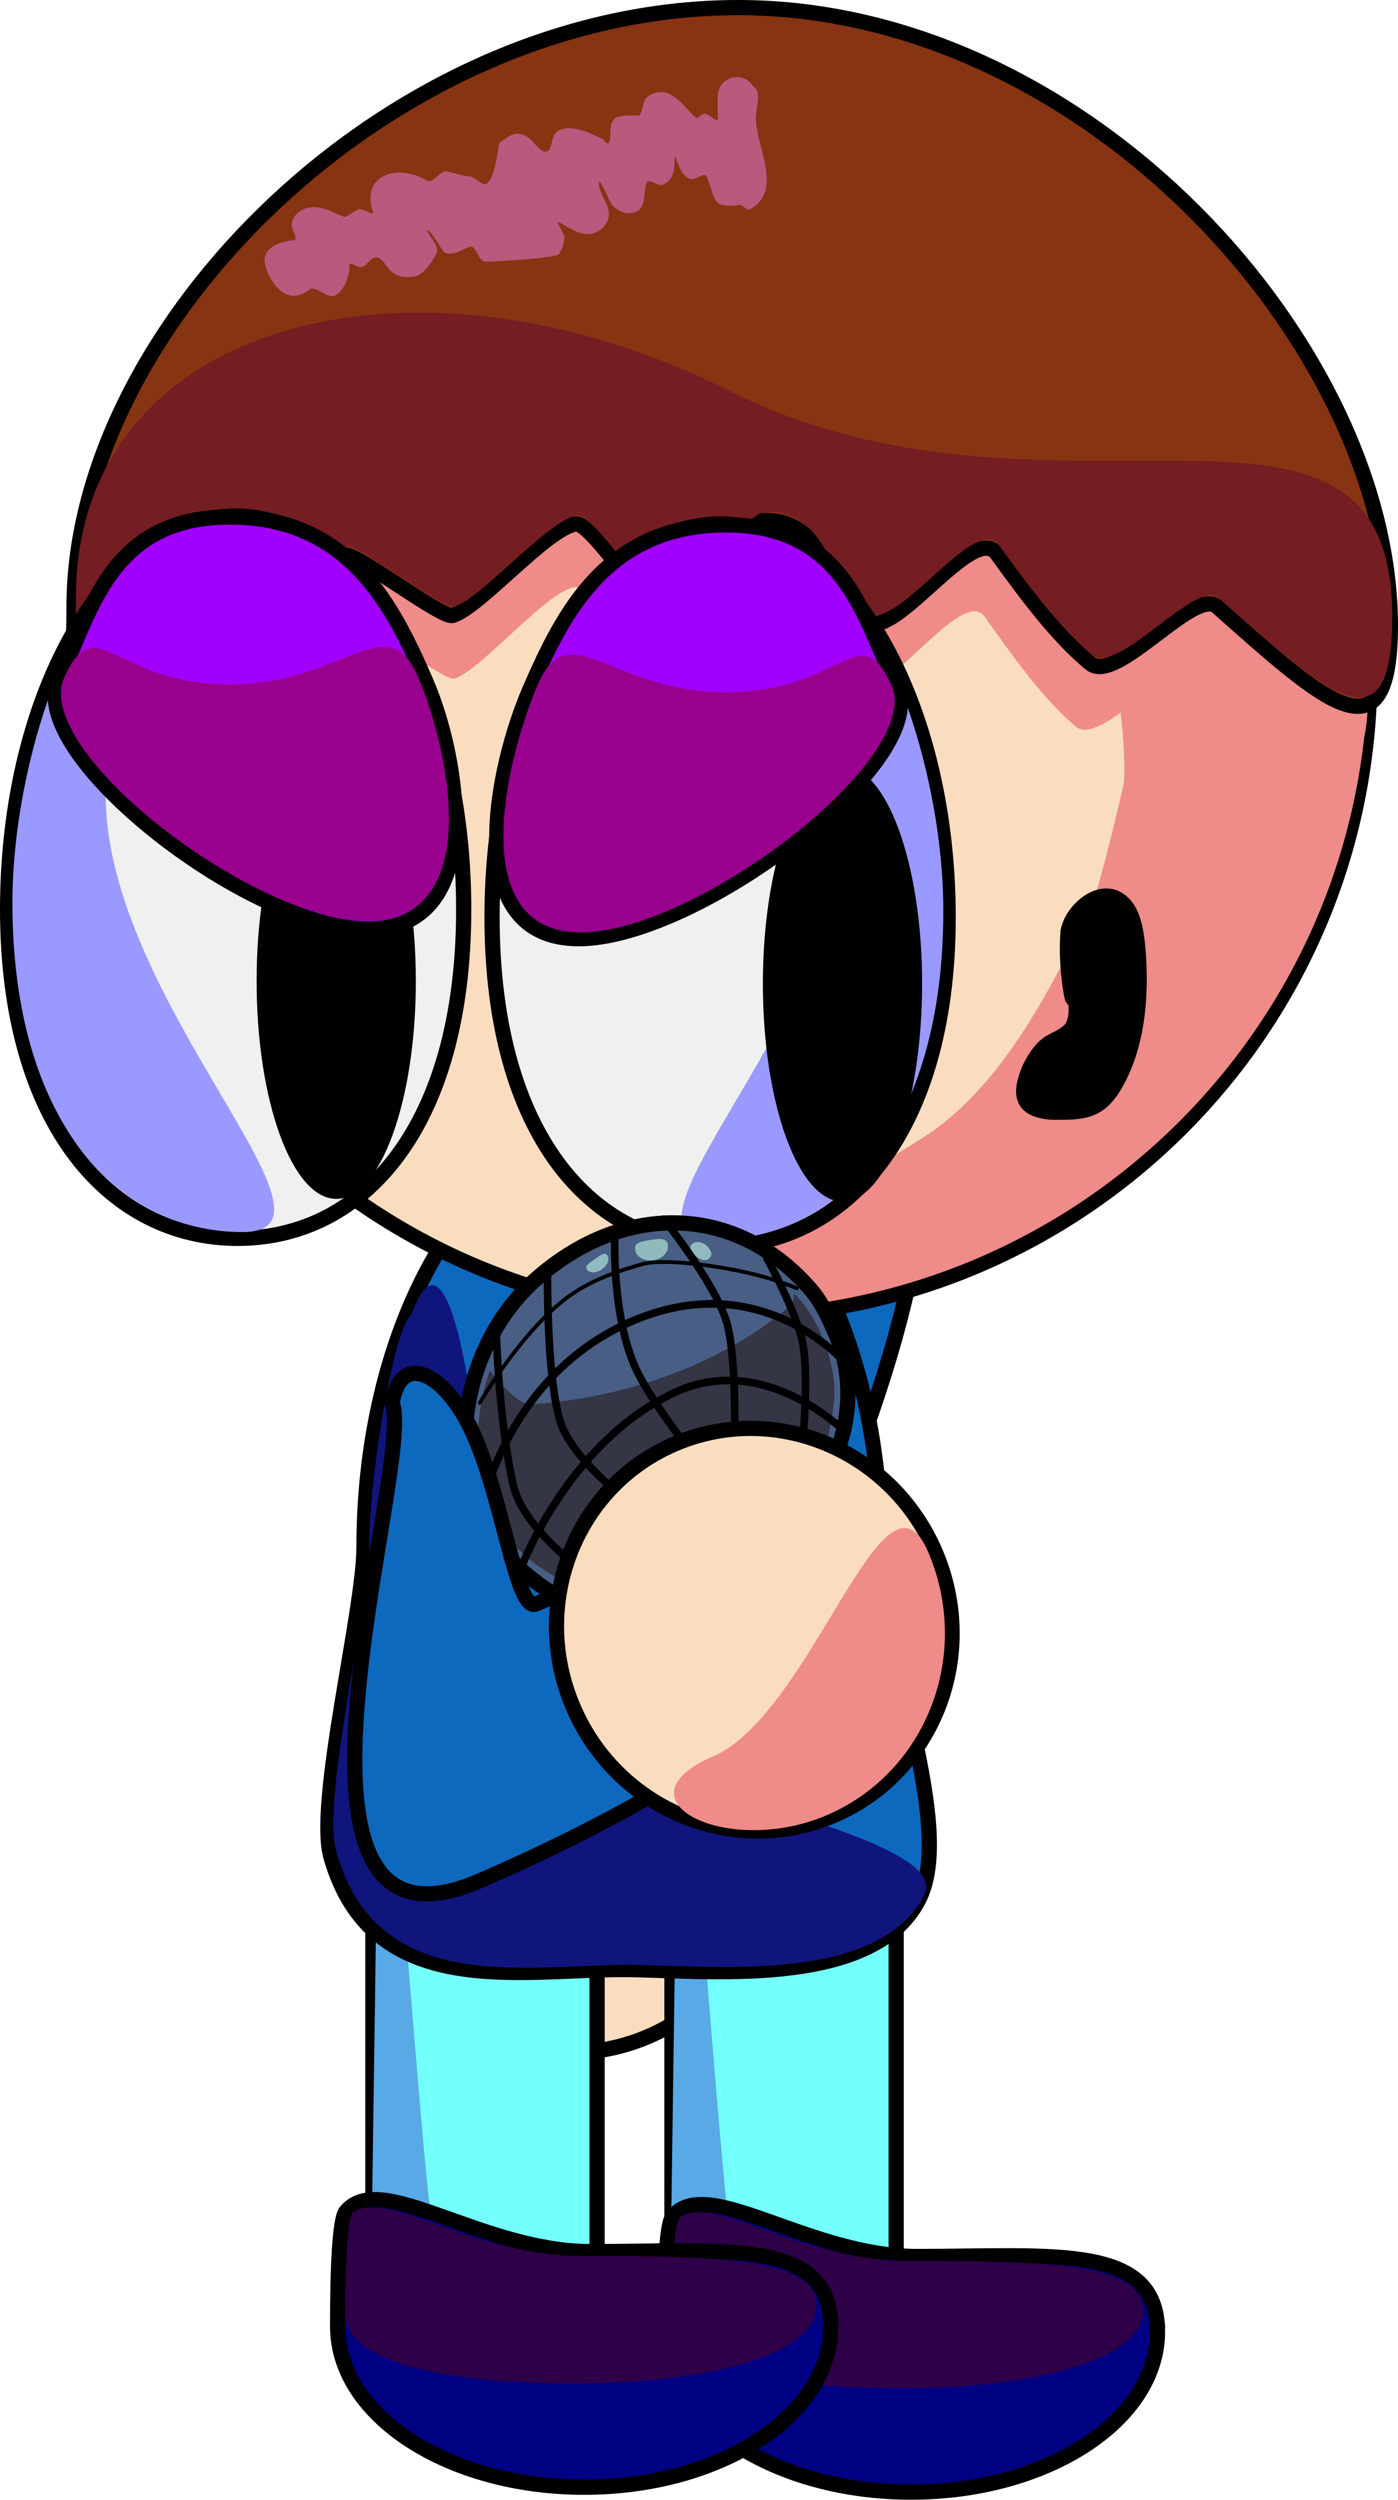 <svg version="1.1" xmlns="http://www.w3.org/2000/svg" xmlns:xlink="http://www.w3.org/1999/xlink" width="183.902" height="328.783" viewBox="0,0,183.902,328.783"><g transform="translate(-219.37,-32.204)"><g data-paper-data="{&quot;isPaintingLayer&quot;:true}" fill-rule="nonzero" stroke-linejoin="miter" stroke-miterlimit="10" stroke-dasharray="" stroke-dashoffset="0" style="mix-blend-mode: normal"><g stroke="#000000" stroke-linecap="butt"><path d="M325.21,239.714c-14.021,30.244 -31.339,52.004 -38.68,48.6c-7.341,-3.403 -1.925,-30.68 12.096,-60.924c14.021,-30.244 31.339,-52.004 38.68,-48.6c7.341,3.403 1.925,30.68 -12.096,60.924z" fill="#0d69be" stroke-width="2"/><path d="M317.777,287.35c-6.018,12.982 -21.692,18.501 -35.007,12.328c-13.316,-6.173 -19.232,-21.701 -13.213,-34.683c6.018,-12.982 21.692,-18.501 35.007,-12.328c13.316,6.173 19.232,21.701 13.213,34.683z" fill="#faddbf" stroke-width="2"/><path d="M286.633,260.049c-6.018,12.982 10.171,45.19 -3.145,39.017c-13.316,-6.173 -19.232,-21.701 -13.213,-34.683c6.018,-12.982 22.376,-17.316 16.358,-4.334z" fill="#ef8b89" stroke-width="0"/></g><g stroke="#000000" stroke-linecap="butt"><path d="M307.765,340.835v-95.295h29.492v95.295z" fill="#73fffc" stroke-width="2"/><path d="M307.439,340.217l1.326,-93.786c0,0 5.203,68.112 6.38,77.528c0.26,2.082 2.522,2.79 2.522,2.79l18.607,13.139z" fill="#59a9e6" stroke-width="0"/></g><g stroke="#000000" stroke-linecap="butt"><path d="M268.424,338.413v-95.295h29.492v95.295z" fill="#73fffc" stroke-width="2"/><path d="M268.098,337.795l1.326,-93.786c0,0 5.203,68.112 6.38,77.528c0.26,2.082 2.522,2.79 2.522,2.79l18.607,13.139z" fill="#59a9e6" stroke-width="0"/></g><g stroke="#000000" stroke-linecap="butt"><path d="M335.229,235.696c0,13.803 10.047,36.744 4.95,46.46c-6.234,11.882 -28.612,9.096 -38.94,9.096c-13.663,0 -32.944,4.17 -38.344,-14.832c-2.019,-7.106 4.355,-32.373 4.355,-40.723c0,-30.682 15.218,-55.556 33.99,-55.556c18.772,0 33.99,24.873 33.99,55.556z" fill="#0d69be" stroke-width="2"/><path d="M283.966,251.272c0,13.803 62.042,20.549 56.945,30.265c-6.234,11.882 -28.612,9.096 -38.94,9.096c-13.663,0 -32.944,4.17 -38.344,-14.832c-2.019,-7.106 4.355,-32.373 4.355,-40.723c0,-9.452 3.349,-28.598 5.52,-29.968c5.944,-16.764 10.465,25.14 10.465,46.163z" fill="#10157d" stroke-width="0"/></g><path d="M371.636,338.87c0,11.663 -14.52,21.117 -32.431,21.117c-17.911,0 -32.431,-9.455 -32.431,-21.117c0,-2.331 -0.033,-13.76 1.09,-15.138c4.495,-5.516 17.818,5.261 32.148,5.261c17.911,0 31.624,-1.786 31.624,9.877z" fill="#000082" stroke="#000000" stroke-width="2" stroke-linecap="butt"/><path d="M369.75,336.138c0,6.308 -13.891,10.19 -31.802,10.19c-17.911,0 -30.166,-2.957 -30.166,-9.266c0,-1.261 -0.033,-12.526 1.09,-13.272c4.495,-2.984 15.553,5.773 29.883,5.773c17.911,0 30.994,0.266 30.994,6.575z" fill="#2e0048" stroke="#000000" stroke-width="0" stroke-linecap="butt"/><path d="M328.649,338.225c0,11.663 -14.52,21.117 -32.431,21.117c-17.911,0 -32.431,-9.455 -32.431,-21.117c0,-2.331 -0.033,-13.76 1.09,-15.138c4.495,-5.516 17.818,5.261 32.148,5.261c17.911,0 31.624,-1.786 31.624,9.877z" fill="#000082" stroke="#000000" stroke-width="2" stroke-linecap="butt"/><g stroke-linecap="butt"><g data-paper-data="{&quot;index&quot;:null}"><g stroke="#000000"><g><path d="M314.847,205.383c-46.791,0 -84.722,-37.931 -84.722,-84.722c0,-46.791 37.931,-84.722 84.722,-84.722c46.791,0 84.722,37.931 84.722,84.722c0,46.791 -37.931,84.722 -84.722,84.722z" fill="#faddbf" stroke-width="2"/><path d="M399.338,119.791c0,46.791 -37.931,84.722 -84.722,84.722c-6.063,0 -18.493,-1.96 -20.866,-2.769c-1.483,-0.506 27.18,-6.879 47.459,-20.186c10.881,-7.14 17.107,-21.551 19.992,-26.294c1.618,-0.439 6.023,-20.08 6.026,-20.14c1.239,-25.29 -24.256,-87.574 -16.288,-90.145c0.611,-0.197 12.578,6.611 21.925,14.959c7.521,6.717 12.792,15.26 13.307,15.627c4.509,3.214 13.166,29.171 13.166,44.225z" fill="#ef8b89" stroke-width="0"/><path d="M230.648,120.202c0,-36.54 43.649,-47.766 83.643,-27.166c41.783,21.522 85.07,-6.805 85.07,29.735c0,18.172 -8.337,10.167 -22.224,-2.472c-2.876,-2.618 -12.913,10.303 -16.24,7.479c-4.241,-3.6 -8.082,-8.909 -11.961,-14.417c-3.124,-4.435 -13.709,12.52 -17.112,8.617c-5.238,-6.006 -5.438,-13.017 -12.718,-13.017c-2.737,0 -10.086,11.741 -12.806,12.068c-2.109,0.254 -9.326,-11.958 -11.392,-11.596c-3.751,0.658 -12.249,10.908 -15.74,12.032c-1.4,0.451 -12.512,-8.4 -13.85,-7.927c-1.914,0.676 -8.853,10.08 -10.566,10.852c-2.728,1.228 -10.788,-6.22 -12.934,-5.048c-8.856,4.836 -8.479,12.76 -9.043,14.649c-0.552,1.852 -2.13,-2.165 -2.13,-13.789z" fill="#ef8b89" stroke-width="0"/></g><path d="M229.114,111.891c0,-36.54 41.442,-78.688 87.368,-78.688c45.927,0 85.789,44.717 85.789,81.257c0,18.172 -8.557,10.167 -22.809,-2.472c-2.952,-2.618 -13.253,10.303 -16.668,7.479c-4.353,-3.6 -8.294,-8.909 -12.276,-14.417c-3.206,-4.435 -14.07,12.52 -17.563,8.617c-5.376,-6.006 -5.581,-13.017 -13.053,-13.017c-2.809,0 -10.352,11.741 -13.143,12.068c-2.165,0.254 -9.572,-11.958 -11.692,-11.596c-3.85,0.658 -12.572,10.908 -16.154,12.032c-1.436,0.451 -12.841,-8.4 -14.214,-7.927c-1.964,0.676 -9.086,10.08 -10.844,10.852c-2.799,1.228 -11.072,-6.22 -13.275,-5.048c-17.998,9.576 -11.467,24.344 -11.467,0.86z" fill="#873412" stroke-width="2"/><path d="M229.362,110.729c0,-36.54 44.799,-47.766 85.847,-27.166c42.883,21.522 87.311,-6.805 87.311,29.735c0,18.172 -8.557,10.167 -22.809,-2.472c-2.952,-2.618 -13.253,10.303 -16.668,7.479c-4.353,-3.6 -8.294,-8.909 -12.276,-14.417c-3.206,-4.435 -14.07,12.52 -17.563,8.617c-5.376,-6.006 -5.581,-13.017 -13.053,-13.017c-2.809,0 -10.352,11.741 -13.143,12.068c-2.165,0.254 -9.572,-11.958 -11.692,-11.596c-3.85,0.658 -12.572,10.908 -16.154,12.032c-1.436,0.451 -12.841,-8.4 -14.214,-7.927c-1.964,0.676 -9.086,10.08 -10.844,10.852c-2.799,1.228 -11.072,-6.22 -13.275,-5.048c-17.998,9.576 -11.467,24.344 -11.467,0.86z" fill="#741d23" stroke-width="0"/></g><path d="M314.106,43.585c0.054,-0.097 0.12,-0.183 0.195,-0.26c0.457,-0.602 1.179,-0.99 1.993,-0.99c0.918,0 1.72,0.494 2.155,1.231c1.228,0.702 0.302,2.816 0.345,4.229c0.122,4.008 3.611,9.454 -0.738,11.94c-0.393,0.225 -1.004,-0.618 -1.371,-0.571c-3.796,0.481 -3.091,-0.731 -4.359,-3.738c-0.26,-0.618 -1.317,0.397 -1.984,0.33c-1.645,-0.167 -2.13,-3.583 -2.193,-2.882c-0.138,1.532 0.098,2.697 -1.485,3.601c-0.647,0.37 -1.966,-0.924 -2.225,-0.225c-0.562,1.514 0.178,4.076 -2.5,3.989c-0.774,-0.025 -1.849,-0.65 -2.209,-1.33c-0.47,-0.886 -1.581,-3.565 -1.579,-2.562c0.003,1.624 2.155,3.453 0.975,5.223c-2.169,3.254 -5.713,-0.114 -6.358,-0.186c-0.182,-0.02 0.738,1.566 0.794,1.821c0.158,0.71 -0.254,1.817 -0.663,2.431c-0.335,0.503 -8.846,1.032 -9.689,0.985c-0.954,-0.053 -1.228,-2.316 -2.107,-1.943c-0.996,0.422 -2.118,1.144 -3.143,0.802c-0.426,-0.142 -1.988,-3.226 -2.372,-2.97c-0.158,0.106 1.509,2.118 1.289,2.755c-0.38,1.098 -1.748,3.047 -2.896,3.279c-3.887,0.787 -3.609,-2.603 -5.245,-2.48c-0.732,0.055 -1.074,1.146 -1.797,1.27c-0.537,0.092 -1.643,-0.826 -1.61,-0.282c0.071,1.177 -0.597,3.465 -1.949,4.05c-1.056,0.457 -2.467,-1.512 -3.36,-0.786c-2.573,2.091 -4.874,-0.298 -5.712,-3.053c-0.772,-2.537 1.954,-3.263 3.692,-3.478c0.738,-0.091 -0.421,-1.489 -0.26,-2.214c0.307,-1.38 1.575,-2.124 2.897,-2.121c1.591,0.004 2.53,0.721 4.016,1.283c0.227,0.086 1.581,-0.915 1.824,-0.996c0.627,-0.209 2.156,0.993 1.949,0.365c-1.635,-4.96 3.276,-6.409 7.111,-4.154c0.751,0.442 1.477,-0.991 2.323,-1.199c0.422,-0.104 2.237,0.619 3.133,0.634c0.898,0.015 1.93,1.525 2.55,0.874c1.102,-1.158 1.36,-5.137 1.575,-5.29c1.244,-0.886 1.972,-1.587 3.43,-0.858c1.054,0.527 2.099,2.667 2.988,1.893c0.507,-0.442 0.326,-2.054 1.25,-2.581c1.753,-1.002 4.288,0.36 5.75,1.005c0.328,0.145 0.736,0.905 0.903,0.587c0.523,-0.993 -0.184,-2.326 0.842,-3.245c0.596,-0.533 3.157,-0.339 3.205,-0.396c0.565,-0.685 0.329,-2.038 1.241,-2.575c2.755,-1.623 4.358,1.237 6.148,2.856c0.295,0.267 0.692,-0.44 1.086,-0.495c0.643,-0.09 1.774,1.304 1.833,0.658c0.045,-0.492 -0.109,-1.869 0,-3.005c0.003,-0.291 0.055,-0.57 0.15,-0.829c0.044,-0.147 0.098,-0.28 0.163,-0.396z" fill="#ba587e" stroke="none" stroke-width="0.5"/></g><g data-paper-data="{&quot;index&quot;:null}" stroke="#000000"><path d="M314.097,101.12c16.569,0 30,23.152 30,51.711c0,28.559 -13.695,43.289 -30.263,43.289c-16.569,0 -29.737,-14.731 -29.737,-43.289c0,-28.559 13.431,-51.711 30,-51.711z" fill="#f0f0f0" stroke-width="2"/><path d="M343.461,152c0,28.559 -13.695,43.289 -30.263,43.289c-16.569,0 21.957,-33.809 17.655,-62.042c-6.22,-40.817 12.608,-9.807 12.608,18.752z" fill="#9a99ff" stroke-width="0"/></g><path d="M330.198,132.939c5.784,0 10.473,12.826 10.473,28.649c0,15.822 -4.689,28.649 -10.473,28.649c-5.784,0 -10.473,-12.826 -10.473,-28.649c0,-15.822 4.689,-28.649 10.473,-28.649z" data-paper-data="{&quot;index&quot;:null}" fill="#000000" stroke="none" stroke-width="0"/><g data-paper-data="{&quot;index&quot;:null}" stroke="#000000"><path d="M289.106,122.796c4.25,-9.749 10.033,-21.554 25.743,-21.554c15.71,0 18.176,12.27 22.5,21.419c4.545,9.615 -26.151,33.008 -41.861,33.008c-15.71,0 -10.841,-22.643 -6.382,-32.873z" fill="#a100fe" stroke-width="2"/><path d="M290.03,122.441c4.105,-9.749 9.691,0.827 24.865,0.827c15.175,0 17.556,-10.111 21.733,-0.962c4.39,9.615 -25.678,32.534 -40.852,32.534c-15.175,0 -10.053,-22.169 -5.746,-32.398z" fill="#99008e" stroke-width="0"/></g><g data-paper-data="{&quot;index&quot;:null}" stroke="#000000"><path d="M280.37,151.793c0,28.559 -13.168,43.289 -29.737,43.289c-16.569,0 -30.263,-14.731 -30.263,-43.289c0,-28.559 13.431,-51.711 30,-51.711c16.569,0 30,23.152 30,51.711z" fill="#f0f0f0" stroke-width="2"/><path d="M233.614,132.211c-4.303,28.233 34.223,62.042 17.655,62.042c-16.569,0 -30.263,-14.731 -30.263,-43.289c0,-28.559 18.829,-59.569 12.608,-18.752z" fill="#9a99ff" stroke-width="0"/></g><path d="M274.072,161.238c0,15.822 -4.689,28.649 -10.473,28.649c-5.784,0 -10.473,-12.826 -10.473,-28.649c0,-15.822 4.689,-28.649 10.473,-28.649c5.784,0 10.473,12.826 10.473,28.649z" data-paper-data="{&quot;index&quot;:null}" fill="#000000" stroke="none" stroke-width="0"/><g data-paper-data="{&quot;index&quot;:null}" stroke="#000000"><path d="M275.361,121.758c4.459,10.23 8.142,32.636 -7.569,32.636c-15.71,0 -45.219,-23.156 -40.675,-32.771c4.324,-9.149 6.79,-21.419 22.5,-21.419c15.71,0 21.493,11.805 25.743,21.554z" fill="#a100fe" stroke-width="2"/><path d="M274.436,121.404c4.307,10.23 8.479,31.924 -6.695,31.924c-15.175,0 -44.293,-22.444 -39.903,-32.059c4.177,-9.149 6.558,0.962 21.733,0.962c15.175,0 20.76,-10.576 24.865,-0.827z" fill="#99008e" stroke-width="0"/></g><path d="M359.927,164.405c-0.354,-0.284 -0.464,-0.725 -0.464,-0.725l-0.131,-0.541c-0.482,-2.894 -0.678,-5.633 -0.452,-8.567c0.699,-3.891 6.008,-7.851 9.32,-3.845c1.279,1.547 1.663,4.132 1.834,6.051c0.571,6.405 0.001,13.736 -3.536,19.257c-2.189,3.283 -4.574,3.476 -8.263,3.459c-2.965,-0.014 -5.729,-1.138 -5.113,-4.691c0.359,-2.069 1.671,-4.593 3.302,-5.941c0.903,-0.746 2.152,-1.036 2.976,-1.868c0.534,-0.539 0.566,-1.635 0.527,-2.59z" fill="#000000" stroke="none" stroke-width="0.5"/></g><path d="M326.763,335.493c0,6.308 -13.891,10.19 -31.802,10.19c-17.911,0 -30.166,-2.957 -30.166,-9.266c0,-1.261 -0.033,-12.526 1.09,-13.272c4.495,-2.984 15.553,5.773 29.883,5.773c17.911,0 30.994,0.266 30.994,6.575z" fill="#2e0048" stroke="#000000" stroke-width="0" stroke-linecap="butt"/><g><g><path d="M319.166,237.513c-11.389,9.895 -23.017,9.946 -33.328,-0.86c-8.065,-8.452 -7.094,-26.538 4.295,-36.432c11.389,-9.895 26.057,-9.723 35.853,1.552c1.532,1.763 2.422,3.845 3.254,5.739c4.483,10.217 -0.465,21.654 -10.073,30.001z" fill="#485e84" stroke="#000000" stroke-width="2" stroke-linecap="butt"/><path d="M283.806,212.449c0,0 3.431,4.622 5.429,4.476c19.165,-1.401 30.419,-9.802 33.93,-12.864c0.798,-0.696 0.6,-1.801 0.6,-1.801c0,0 1.546,1.441 2.853,3.851c1.391,2.564 2.548,6.192 2.528,9.266c-0.023,3.51 -2.224,11.552 -2.224,11.552l-13.478,16.038c0,0 -13.45,0.219 -15.496,-0.495c-2.005,-0.699 -4.176,-2.102 -6.545,-3.5c-3.678,-2.171 -6.542,-5.693 -7.658,-8.348c-1.424,-3.389 -1.749,-8.041 -1.353,-11.837c0.369,-3.532 1.415,-6.336 1.415,-6.336z" fill="#343545" stroke="none" stroke-width="0" stroke-linecap="butt"/><path d="M301.539,229.263c0,0 -7.2,-5.437 -8.572,-10.407c-1.738,-6.291 -1.568,-19.255 -1.568,-19.255" fill="none" stroke="#000000" stroke-width="1" stroke-linecap="round"/><path d="M320.229,197.637c0,0 3.446,6.265 4.559,10.417c1.123,4.191 0.171,13.847 0.171,13.847" fill="none" stroke="#000000" stroke-width="1" stroke-linecap="round"/><path d="M295.615,238.497c0,0 -7.474,-5.471 -8.716,-10.921c-1.906,-8.363 -2.24,-19.956 -2.24,-19.956" fill="none" stroke="#000000" stroke-width="1" stroke-linecap="round"/><path d="M282.821,230.136c0,0 3.434,-16.961 19.364,-24.016c17.45,-7.728 28.513,5.505 28.513,5.505" fill="none" stroke="#000000" stroke-width="1" stroke-linecap="round"/><path d="M288.052,238.095c0,0 6.354,-16.628 20.398,-22.884c11.531,-5.136 21.893,5.138 21.893,5.138" fill="none" stroke="#000000" stroke-width="1" stroke-linecap="round"/><path d="M305.362,197.953c-1.187,0.198 -2.275,-0.404 -2.432,-1.343c-0.156,-0.939 0.625,-1.093 1.812,-1.29c1.187,-0.198 2.329,-0.364 2.486,0.575c0.156,0.939 -0.679,1.861 -1.866,2.059z" fill="#8fbbbe" stroke="none" stroke-width="0" stroke-linecap="butt"/><path d="M312.63,197.747c-0.454,0.394 -1.302,0.162 -1.894,-0.519c-0.592,-0.681 -0.739,-1.041 -0.285,-1.435c0.454,-0.394 1.439,-0.281 2.031,0.4c0.592,0.681 0.602,1.16 0.148,1.554z" fill="#8fbbbe" stroke="none" stroke-width="0" stroke-linecap="butt"/><path d="M298.549,199.152c-0.74,0.516 -1.619,0.534 -1.963,0.04c-0.344,-0.493 0.335,-0.901 1.075,-1.416c0.74,-0.516 1.262,-0.945 1.606,-0.451c0.344,0.493 0.022,1.312 -0.718,1.827z" fill="#8fbbbe" stroke="none" stroke-width="0" stroke-linecap="butt"/><path d="M282.476,216.731c0,0 5.128,-8.854 11.081,-13.542c3.375,-2.658 7.267,-3.836 10.228,-4.696c2.618,-0.76 9.146,0.026 14.079,1.148c3.632,0.826 6.33,2.006 6.33,2.006" fill="none" stroke="#000000" stroke-width="0.5" stroke-linecap="round"/><path d="M306.689,192.569c0,0 6.622,8.242 8.232,13.402c1.357,4.347 1.075,15.301 1.075,15.301" fill="none" stroke="#000000" stroke-width="1" stroke-linecap="round"/><path d="M310.677,223.729c0,0 -5.97,-7.602 -7.776,-11.748c-3.172,-7.279 -2.638,-17.676 -2.638,-17.676" fill="none" stroke="#000000" stroke-width="1" stroke-linecap="round"/></g><g stroke="#000000" stroke-linecap="butt"><path d="M289.861,243.173c30.609,-13.206 38.942,-8.346 42.147,-0.917c3.205,7.429 -19.009,24.158 -49.618,37.365c-30.609,13.206 -8.236,-55.459 -11.441,-62.888c1.217,-6.989 6.898,-3.777 10.324,3.295c4.225,8.722 5.972,24.274 8.588,23.145z" fill="#0d69be" stroke-width="2"/><path d="M308.067,222.152c13.138,-5.669 28.502,0.661 34.317,14.137c5.814,13.476 -0.123,28.996 -13.261,34.665c-13.138,5.669 -28.502,-0.661 -34.317,-14.137c-5.814,-13.476 0.123,-28.996 13.261,-34.665z" fill="#faddbf" stroke-width="2"/><path d="M313.095,263.261c13.138,-5.669 22.531,-40.472 28.346,-26.995c5.814,13.476 -0.123,28.996 -13.261,34.665c-13.138,5.669 -28.223,-2.001 -15.085,-7.669z" fill="#ef8b89" stroke-width="0"/></g></g></g></g></svg>